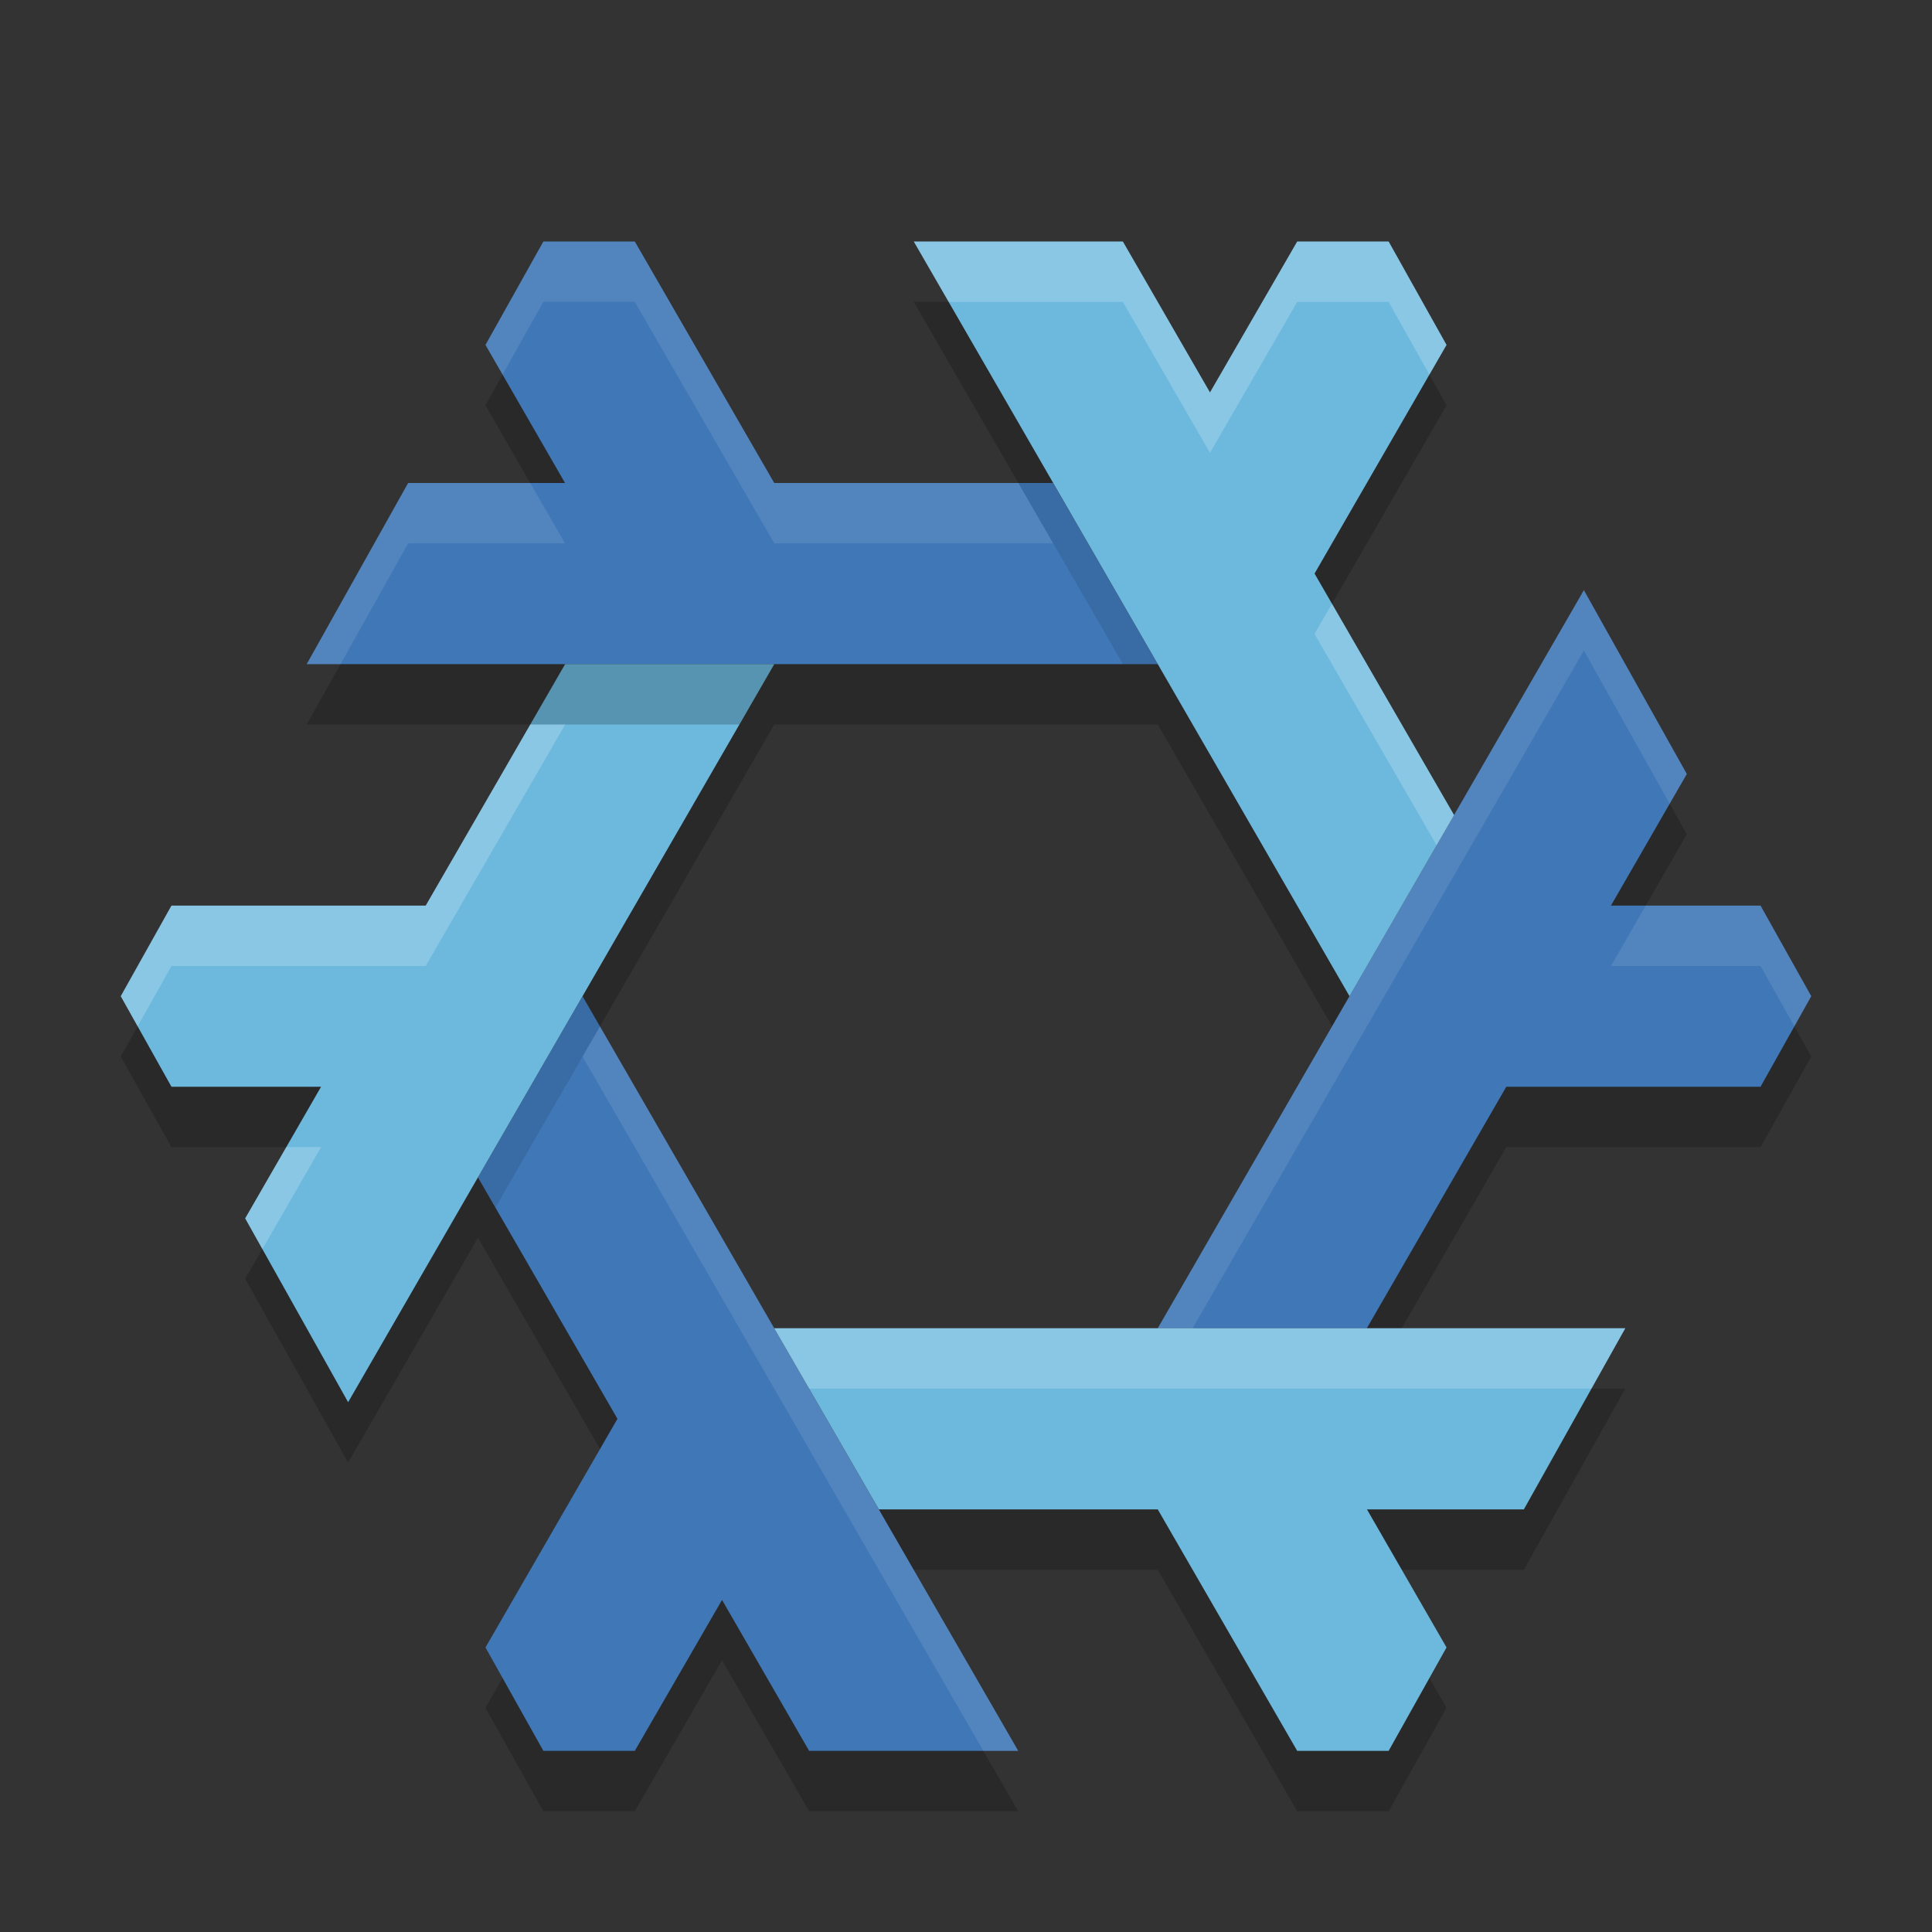 <svg xmlns="http://www.w3.org/2000/svg" width="32" height="32" version="1.1"><rect width="100%" height="100%" fill="#333333" stroke="none"/><defs>
<linearGradient id="ucPurpleBlue" x1="0%" y1="0%" x2="100%" y2="100%">
  <stop offset="0%" style="stop-color:#B794F4;stop-opacity:1"/>
  <stop offset="100%" style="stop-color:#4299E1;stop-opacity:1"/>
</linearGradient>
</defs>
 <path style="opacity:0.2" d="M 12.824,23 14.557,26 H 19.176 L 21.486,30 H 23 L 23.959,28.287 22.641,26 H 25.24 L 26.92,23 Z M 9.361,12 7.051,16 H 2.84 L 2,17.5 2.84,19 H 5.318 L 4.061,21.18 5.766,24.225 12.824,12 Z M 24.084,14.5 21.773,10.5 23.959,6.713 23,5 H 21.486 L 20.041,7.5 18.598,5 H 15.135 L 22.352,17.5 M 26.234,10.775 19.176,23 H 22.639 L 24.949,19 H 29.16 L 30,17.5 29.16,16 H 26.682 L 27.939,13.82 Z M 9,5 8.041,6.713 9.359,9 H 6.76 L 5.08,12 H 19.176 L 17.443,9 H 12.824 L 10.514,5 Z M 9.648,17.5 7.916,20.5 10.227,24.5 8.041,28.287 9,30 H 10.514 L 11.959,27.5 13.402,30 H 16.865 Z"/>
 <path style="fill:#3f77b7" d="M 26.234,9.775 19.176,22 H 22.639 L 24.949,18 H 29.16 L 30,16.5 29.16,15 H 26.682 L 27.939,12.82 Z M 9,4 8.041,5.713 9.359,8 H 6.76 L 5.08,11 H 19.176 L 17.443,8 H 12.824 L 10.514,4 Z M 9.648,16.5 7.916,19.5 10.227,23.5 8.041,27.287 9,29 H 10.514 L 11.959,26.5 13.402,29 H 16.865 Z"/>
 <path style="fill:#6db9de" d="M 12.824,22 14.557,25 H 19.176 L 21.486,29 H 23 L 23.959,27.287 22.641,25 H 25.24 L 26.92,22 Z M 9.361,11 7.051,15 H 2.84 L 2,16.5 2.84,18 H 5.318 L 4.061,20.18 5.766,23.225 12.824,11 Z M 24.084,13.5 21.773,9.5 23.959,5.713 23,4 H 21.486 L 20.041,6.5 18.598,4 H 15.135 L 22.352,16.5"/>
 <path style="opacity:0.2;fill:#ffffff" d="M 15.135,4 15.713,5 H 18.598 L 20.041,7.5 21.486,5 H 23 L 23.676,6.205 23.959,5.713 23,4 H 21.486 L 20.041,6.5 18.598,4 Z M 22.062,10 21.773,10.5 23.795,14 24.084,13.5 Z M 8.783,12 7.051,15 H 2.84 L 2,16.5 2.279,17 2.84,16 H 7.051 L 9.361,12 Z M 4.742,19 4.061,20.18 4.346,20.688 5.318,19 Z M 12.824,22 13.402,23 H 26.359 L 26.92,22 Z"/>
 <path style="opacity:0.2" d="M 9.361,11 8.783,12 H 12.246 L 12.824,11 Z"/>
 <path style="opacity:0.1" d="M 16.867 8 L 18.6 11 L 19.176 11 L 17.443 8 L 16.867 8 z M 9.648 16.5 L 7.916 19.5 L 8.205 20 L 9.938 17 L 9.648 16.5 z"/>
 <path style="opacity:0.1;fill:#ffffff" d="M 9 4 L 8.041 5.713 L 8.324 6.205 L 9 5 L 10.514 5 L 12.824 9 L 17.443 9 L 16.867 8 L 12.824 8 L 10.514 4 L 9 4 z M 6.76 8 L 5.08 11 L 5.641 11 L 6.76 9 L 9.359 9 L 8.783 8 L 6.76 8 z M 26.234 9.775 L 19.176 22 L 19.754 22 L 26.234 10.775 L 27.654 13.312 L 27.939 12.82 L 26.234 9.775 z M 27.258 15 L 26.682 16 L 29.16 16 L 29.721 17 L 30 16.5 L 29.16 15 L 27.258 15 z M 9.938 17 L 9.648 17.5 L 16.287 29 L 16.865 29 L 9.938 17 z"/>
</svg>
